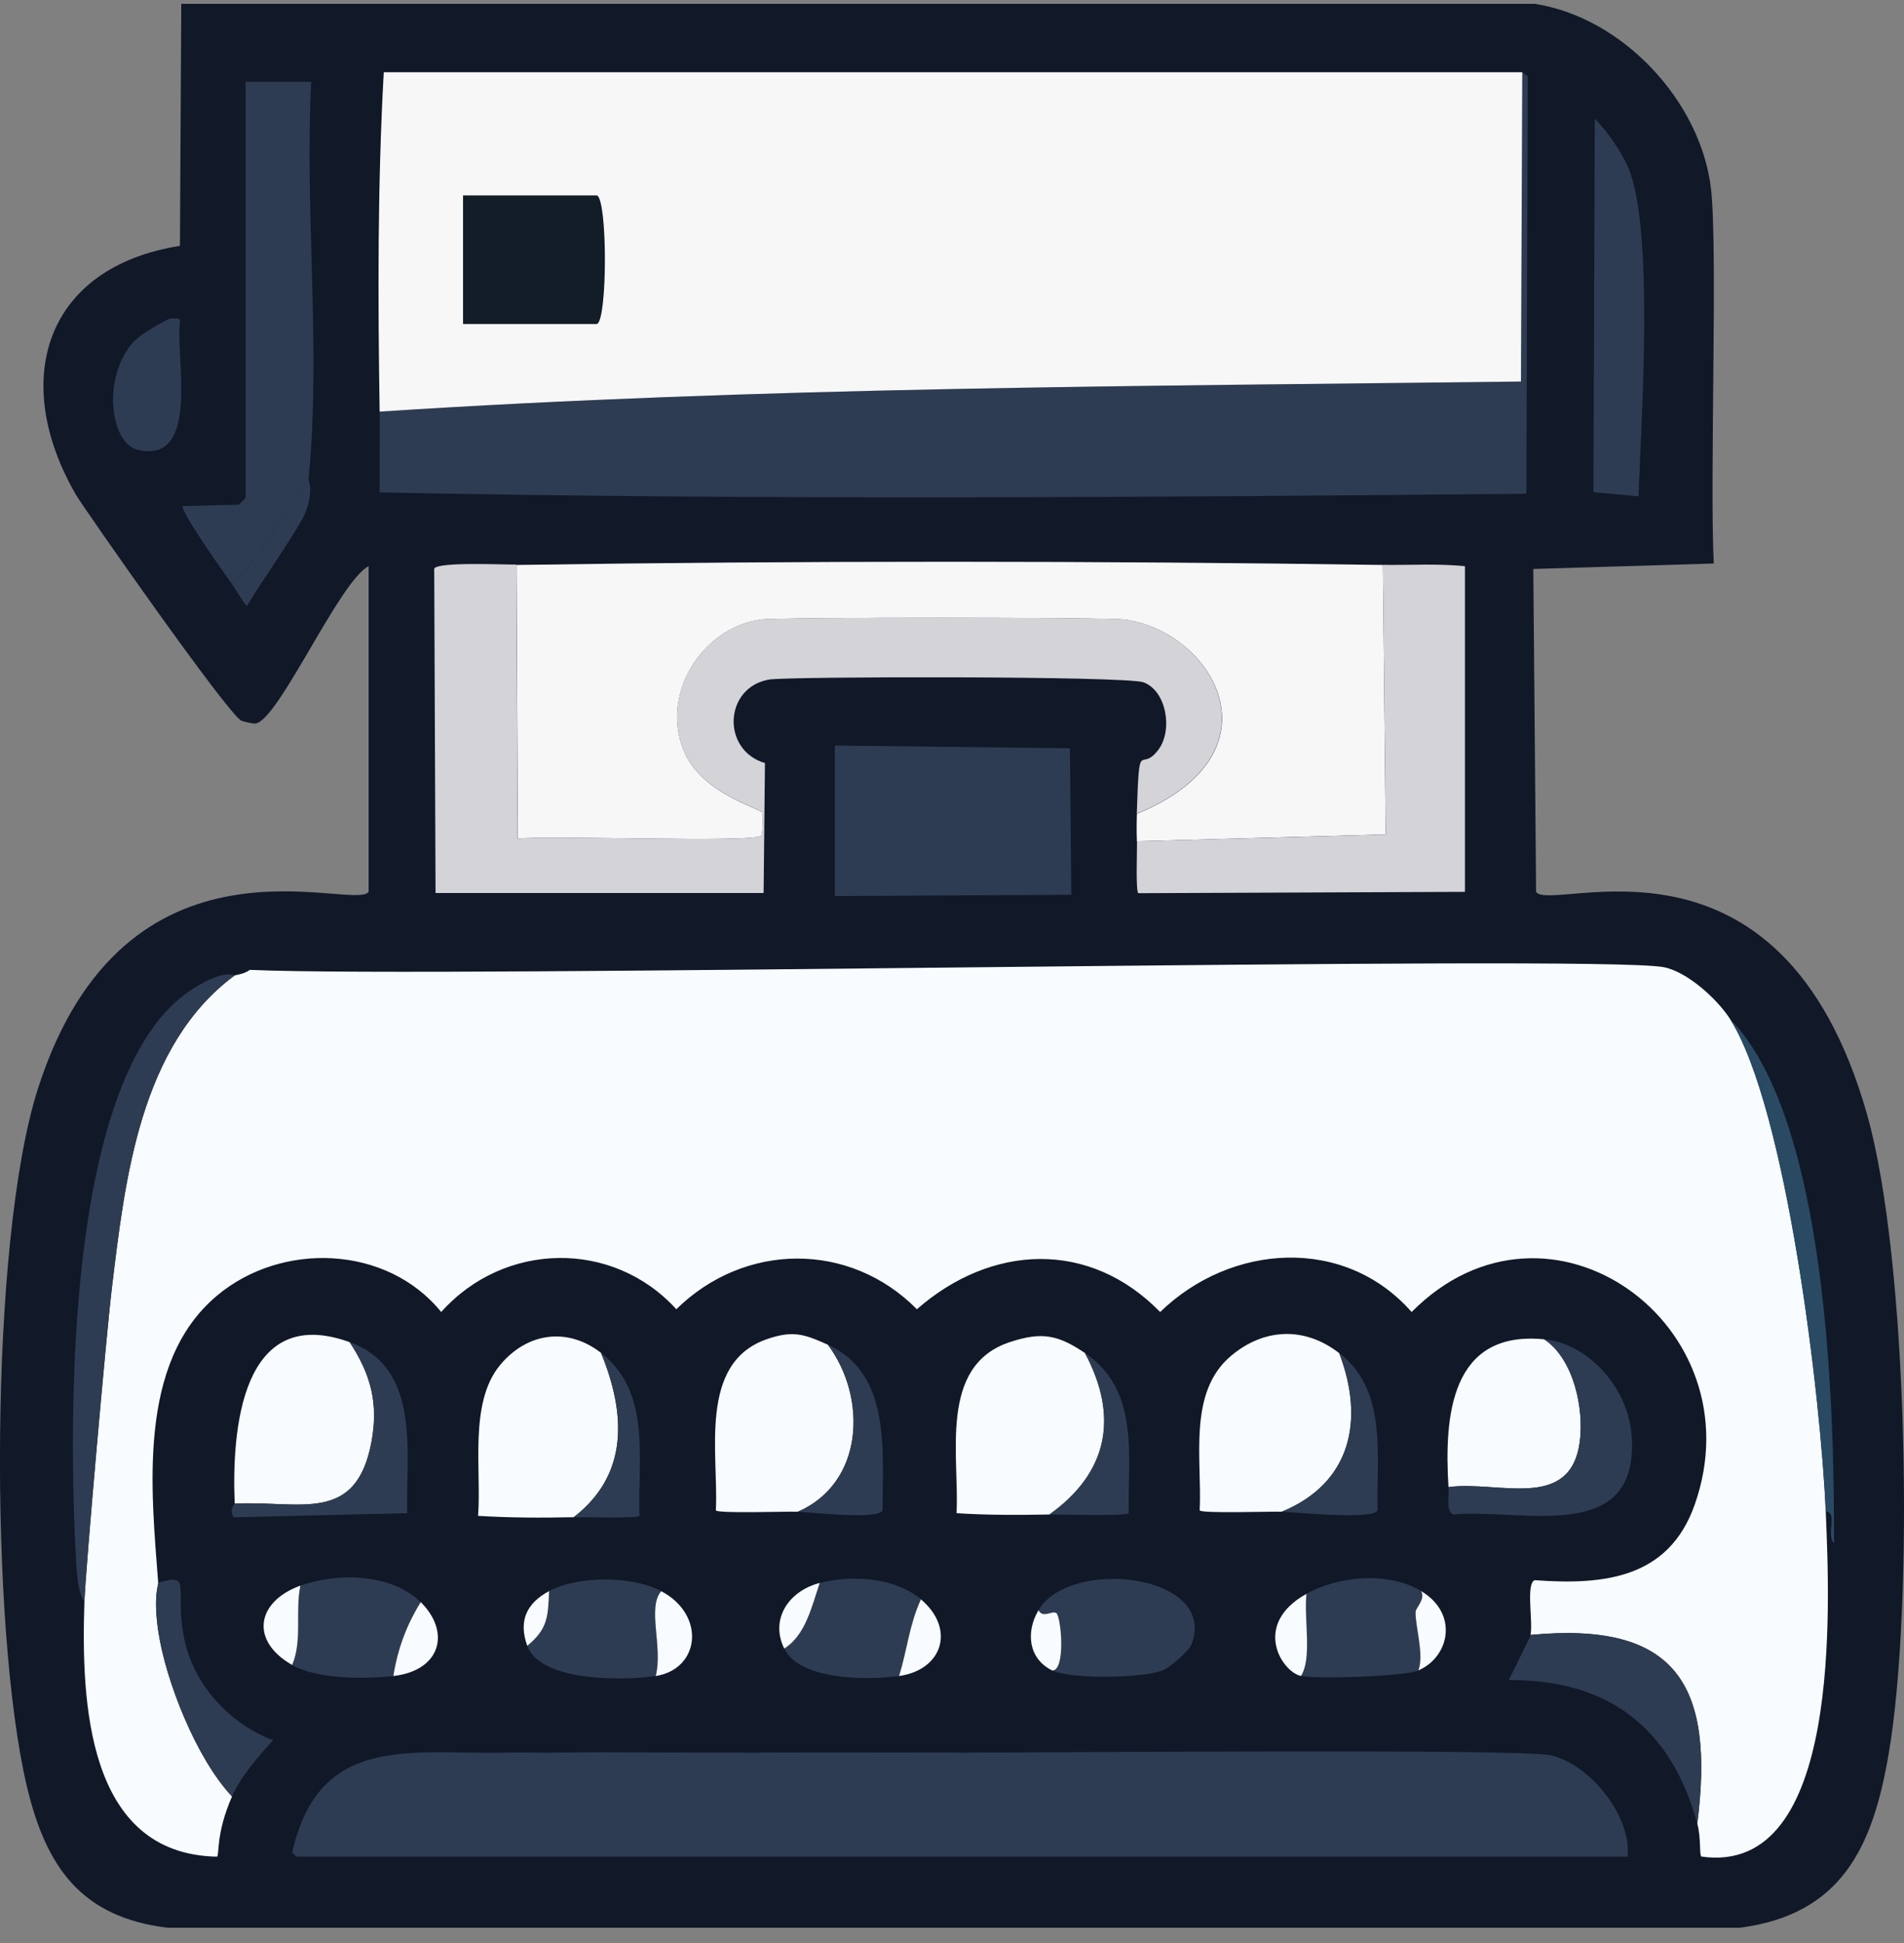 <svg width="100" height="102" viewBox="0 0 100 102" fill="none" xmlns="http://www.w3.org/2000/svg">
<rect x="0" y="0" width="100" height="102" fill="#808080" stroke="none"/>
<g clip-path="url(#clip0_388_1334)">
<path d="M9.532 0.2H80.601C85.229 0.914 89.322 5.312 89.862 9.9C90.225 12.957 89.792 25.102 90.008 29.582C86.851 29.679 83.692 29.775 80.531 29.869C80.578 35.52 80.626 41.172 80.677 46.824C81.493 47.971 93.496 42.507 98.048 58.461C100.238 66.127 100.535 84.267 99.194 92.079C98.362 96.953 96.729 100.507 91.371 101.2H8.813C4.271 100.654 2.422 98.019 1.416 93.799C-0.541 85.576 -0.584 65.207 1.989 57.162C6.569 42.842 18.593 47.906 19.361 46.818V29.723C17.831 30.485 14.608 37.881 13.403 37.984C13.295 37.995 12.776 37.881 12.684 37.838C12.002 37.556 4.385 26.65 3.995 25.984C0.492 19.947 2.384 14.017 9.451 12.908L9.521 0.195L9.532 0.2Z" fill="#111828"/>
<path d="M72.632 29.653C72.679 34.37 72.727 39.088 72.778 43.806C68.424 43.925 64.068 44.044 59.71 44.163C59.694 43.687 59.694 43.2 59.71 42.724C67.517 39.505 63.662 33.121 59.061 32.526C58.115 32.401 40.911 32.396 39.965 32.526C36.759 32.959 34.564 36.664 36.019 39.64C37.03 41.706 39.906 42.437 40.041 42.659C40.074 42.713 40.074 43.806 39.971 43.881C39.452 44.249 28.709 43.838 27.195 44.027L27.125 29.658C42.074 29.431 57.688 29.437 72.637 29.658L72.632 29.653Z" fill="#F7F7F8"/>
<path d="M59.71 44.163C64.064 44.044 68.42 43.925 72.778 43.806C72.731 39.088 72.682 34.37 72.632 29.653C74.065 29.674 75.508 29.577 76.941 29.723V46.819C71.221 46.844 65.502 46.868 59.786 46.889C59.64 46.786 59.727 44.563 59.716 44.157L59.71 44.163Z" fill="#D3D3D8"/>
<path d="M27.119 29.653L27.19 44.022C28.709 43.833 39.446 44.249 39.965 43.876C40.068 43.806 40.068 42.707 40.036 42.653C39.906 42.431 37.024 41.701 36.013 39.635C34.559 36.664 36.754 32.953 39.96 32.52C40.906 32.391 58.11 32.396 59.056 32.52C63.652 33.115 67.507 39.499 59.705 42.718C59.84 38.493 59.867 40.673 60.851 39.342C61.602 38.325 61.267 36.27 60.062 35.82C59.137 35.48 41.36 35.507 40.392 35.674C38.019 36.086 37.884 39.386 40.176 40.056C40.151 42.332 40.128 44.606 40.106 46.879H22.875L22.805 29.853C22.967 29.48 26.487 29.648 27.114 29.637L27.119 29.653Z" fill="#D3D3D8"/>
<path d="M43.847 39.137L56.196 39.283C56.221 41.843 56.245 44.406 56.266 46.971C52.125 46.996 47.985 47.019 43.847 47.041V39.137Z" fill="#2E3C53"/>
<path d="M90.868 53.5C93.853 58.218 95.648 73.501 95.891 79.36C96.096 84.278 96.761 98.523 89.36 97.462C89.241 97.381 89.349 96.489 89.144 95.737C90.052 88.509 88.111 85.09 80.385 85.825C80.525 85.09 80.131 83.158 80.601 82.953C84.213 83.218 87.63 82.877 89.003 79.003C92.333 69.59 81.347 61.61 74.14 68.876C70.621 64.872 64.652 65.267 60.932 68.876C57.218 65.067 52.065 65.311 48.156 68.73C44.626 65.159 39.106 65.208 35.521 68.73C32.185 65.062 26.476 65.175 23.172 68.876C20.329 65.365 14.803 65.159 11.397 68.016C7.196 71.537 7.942 78.235 8.31 83.099C8.321 83.223 8.045 83.797 8.31 85.614C8.694 88.238 10.326 92.344 12.186 94.308C11.327 96.261 11.532 97.376 11.397 97.468C4.536 97.338 4.266 89.288 4.433 84.105C4.493 82.363 5.59 69.958 5.871 67.653C6.564 61.913 7.347 54.874 12.332 51.201C12.597 51.152 12.9 51.082 13.122 50.914C23.302 51.369 83.51 50.108 87.349 50.768C88.581 50.979 90.203 52.451 90.868 53.5Z" fill="#F8FCFE"/>
<path d="M26.546 92.004C27.406 91.987 28.271 92.014 29.131 92.004C32.434 91.966 35.737 92.02 39.035 92.004C39.322 92.004 39.608 92.004 39.895 92.004C43.339 91.987 46.788 92.004 50.232 92.004C50.47 92.004 50.714 92.004 50.951 92.004C55.282 92.009 79.915 91.787 81.461 92.15C83.499 92.62 85.7 95.325 85.483 97.468H15.56L15.344 97.251C16.76 91.003 21.523 92.101 26.541 92.009L26.546 92.004Z" fill="#2E3C53"/>
<path d="M12.332 51.201C7.347 54.874 6.564 61.908 5.871 67.653C5.596 69.958 4.493 82.358 4.433 84.105C4.082 83.569 4.039 82.628 4.001 82.022C3.595 74.87 3.336 56.232 10.105 51.926C11.824 50.833 12.208 51.228 12.332 51.206V51.201Z" fill="#2E3C53"/>
<path d="M89.144 95.742C87.792 90.727 84.467 88.152 79.239 88.2C79.471 87.73 80.363 85.96 80.385 85.831C88.111 85.1 90.052 88.514 89.144 95.742Z" fill="#2E3C53"/>
<path d="M81.104 70.309C82.666 71.348 83.202 73.966 82.969 75.698C82.472 79.366 78.671 77.71 76.076 78.067C75.843 74.318 76.2 69.822 81.099 70.309H81.104Z" fill="#F8FCFE"/>
<path d="M76.076 78.067C78.671 77.71 82.472 79.366 82.969 75.698C83.202 73.966 82.661 71.348 81.104 70.309C83.461 70.542 85.537 72.895 85.7 75.411C86.073 81.173 79.887 79.166 76.297 79.506C75.935 79.257 76.119 78.657 76.081 78.067H76.076Z" fill="#2E3C53"/>
<path d="M18.361 70.455C19.474 72.143 19.885 73.674 19.507 75.698C18.696 80.047 15.717 78.76 12.327 78.933C12.165 75.076 12.678 68.405 18.355 70.455H18.361Z" fill="#F8FCFE"/>
<path d="M12.332 78.933C15.717 78.765 18.701 80.047 19.512 75.698C19.891 73.674 19.48 72.143 18.366 70.455C22.124 71.813 21.313 76.249 21.383 79.436L12.267 79.652C12.013 79.171 12.343 78.971 12.338 78.933H12.332Z" fill="#2E3C53"/>
<path d="M95.891 79.36C95.648 73.501 93.847 58.218 90.868 53.5C95.939 58.667 96.35 73.674 96.323 81.01C95.896 80.605 96.534 79.344 95.891 79.36Z" fill="#294A62"/>
<path d="M12.187 94.303C10.327 92.339 8.694 88.238 8.31 85.609C8.045 83.791 8.321 83.218 8.31 83.093C10.235 82.493 9.051 83.537 9.748 86.329C10.316 88.601 12.17 90.548 14.344 91.354C13.56 92.215 12.662 93.226 12.192 94.297L12.187 94.303Z" fill="#2E3C53"/>
<path d="M70.334 71.029C71.669 74.529 70.988 77.846 67.317 79.36C66.733 79.339 63.133 79.463 63.008 79.29C63.143 76.634 62.359 73.106 64.657 71.175C66.393 69.714 68.523 69.633 70.329 71.029H70.334Z" fill="#F8FCFE"/>
<path d="M43.485 70.596C45.556 73.382 45.383 77.84 41.906 79.36C41.328 79.339 37.722 79.463 37.597 79.29C37.754 76.379 36.646 71.581 40.252 70.309C41.647 69.823 42.236 70.034 43.485 70.596Z" fill="#F8FCFE"/>
<path d="M41.907 79.361C45.383 77.84 45.561 73.382 43.485 70.596C46.827 72.1 46.345 76.239 46.356 79.29C46.129 79.804 42.517 79.382 41.907 79.361Z" fill="#2E3C53"/>
<path d="M67.323 79.36C70.994 77.846 71.67 74.524 70.34 71.029C72.902 73.014 72.275 76.423 72.351 79.29C72.124 79.799 68.015 79.387 67.328 79.36H67.323Z" fill="#2E3C53"/>
<path d="M56.985 71.029C58.769 74.361 58.207 77.299 55.12 79.506C53.498 79.533 51.86 79.544 50.238 79.436C50.4 76.444 49.27 71.7 53.038 70.455C54.725 69.898 55.569 70.077 56.985 71.029Z" fill="#F8FCFE"/>
<path d="M55.114 79.506C58.202 77.305 58.764 74.361 56.98 71.029C59.861 72.96 59.234 76.406 59.278 79.436C59.159 79.604 55.671 79.501 55.114 79.506Z" fill="#2E3C53"/>
<path d="M31.569 71.029C32.861 74.188 33.045 77.397 30.131 79.647C28.46 79.685 26.773 79.68 25.108 79.577C25.297 77.191 24.616 73.664 26.254 71.673C27.682 69.942 29.812 69.655 31.569 71.023V71.029Z" fill="#F8FCFE"/>
<path d="M30.136 79.647C33.05 77.391 32.861 74.188 31.574 71.029C34.229 73.101 33.483 76.601 33.586 79.577C33.483 79.723 30.612 79.636 30.142 79.647H30.136Z" fill="#2E3C53"/>
<path d="M22.091 84.105C21.34 85.317 20.88 86.567 20.653 87.984C19.128 88.157 16.636 88.146 15.338 87.41C15.884 86.117 15.49 84.63 15.771 83.245C17.69 82.547 20.556 82.585 22.086 84.105H22.091Z" fill="#2E3C53"/>
<path d="M15.776 83.239C15.495 84.624 15.89 86.112 15.344 87.405C13.122 86.139 13.457 84.083 15.776 83.239Z" fill="#F8FCFE"/>
<path d="M20.658 87.984C20.886 86.567 21.345 85.317 22.097 84.105C23.692 85.685 23.145 87.703 20.658 87.984Z" fill="#F8FCFE"/>
<path d="M74.643 83.526C74.881 83.953 74.373 84.392 74.357 84.603C74.308 85.29 74.811 86.842 74.503 87.692C73.773 88.011 69.102 88.157 68.328 87.978C68.923 87.037 68.48 85.052 68.615 83.667C70.323 82.725 72.908 82.493 74.643 83.521V83.526Z" fill="#2E3C53"/>
<path d="M68.615 83.672C68.48 85.057 68.923 87.043 68.328 87.984C67.279 87.74 65.766 85.252 68.615 83.672Z" fill="#F8FCFE"/>
<path d="M74.497 87.692C74.811 86.843 74.308 85.29 74.351 84.603C74.368 84.392 74.876 83.954 74.638 83.526C76.611 84.695 76.146 86.978 74.492 87.692H74.497Z" fill="#F8FCFE"/>
<path d="M55.261 87.692C55.99 87.708 55.731 84.83 55.477 84.673C55.239 84.527 54.79 84.976 54.541 84.527C56.201 81.73 63.981 82.628 62.581 86.323C62.451 86.664 61.419 87.551 61.073 87.686C59.98 88.114 56.223 88.157 55.255 87.686L55.261 87.692Z" fill="#2E3C53"/>
<path d="M55.261 87.692C54.001 87.075 53.871 85.663 54.542 84.532C54.785 84.976 55.239 84.532 55.477 84.678C55.731 84.835 55.99 87.714 55.261 87.697V87.692Z" fill="#F8FCFE"/>
<path d="M29.131 92.004C28.271 92.014 27.406 91.987 26.546 92.004C22.827 88.314 27.838 90.933 29.131 92.004Z" fill="#111828"/>
<path d="M48.367 83.959C47.745 85.311 47.67 86.513 47.221 87.984C45.615 88.206 42.014 88.233 41.193 86.545C42.312 85.842 42.642 84.332 43.058 83.099C44.734 82.671 46.999 82.801 48.373 83.959H48.367Z" fill="#2E3C53"/>
<path d="M47.221 87.984C47.67 86.513 47.751 85.311 48.367 83.959C50.205 85.512 49.497 87.665 47.221 87.984Z" fill="#F8FCFE"/>
<path d="M41.187 86.545C40.42 84.971 41.458 83.504 43.053 83.099C42.636 84.338 42.306 85.847 41.187 86.545Z" fill="#F8FCFE"/>
<path d="M34.727 83.526C33.98 84.413 34.829 86.464 34.44 87.979C32.802 88.238 28.379 88.303 27.693 86.399C28.768 85.517 28.79 84.889 28.839 83.526C30.363 82.709 33.191 82.72 34.727 83.526Z" fill="#2E3C53"/>
<path d="M34.44 87.984C34.829 86.464 33.98 84.413 34.726 83.531C37.078 84.765 36.776 87.616 34.44 87.984Z" fill="#F8FCFE"/>
<path d="M27.692 86.399C27.222 85.095 27.649 84.165 28.839 83.526C28.785 84.889 28.763 85.517 27.692 86.399Z" fill="#F8FCFE"/>
<path d="M39.895 92.004C39.609 92.004 39.322 92.004 39.035 92.004C38.603 90.245 39.501 90.527 39.895 92.004Z" fill="#111828"/>
<path d="M50.952 92.004C50.714 92.004 50.47 92.004 50.232 92.004C50.784 91.477 51.334 90.95 51.881 90.424L50.946 92.004H50.952Z" fill="#111828"/>
<path d="M83.758 6.233C84.418 6.866 85.224 8.067 85.553 8.889C86.867 12.168 86.208 21.992 86.056 26.055L83.688 25.839C83.713 19.304 83.737 12.767 83.758 6.228V6.233Z" fill="#2E3C53"/>
<path d="M8.959 16.723C9.164 16.718 9.375 16.68 9.461 16.793C9.164 18.546 10.602 24.405 7.234 23.615C5.785 23.275 5.336 19.807 7.018 17.94C7.428 17.486 8.84 16.723 8.959 16.718V16.723Z" fill="#2E3C53"/>
<path d="M16.209 25.201C14.787 26.899 13.797 29.231 12.186 30.659C11.878 30.253 9.424 26.78 9.602 26.564L12.543 26.494L12.9 26.137V4.296H16.344C15.993 11.086 16.879 18.476 16.198 25.201H16.209Z" fill="#2E3C53"/>
<path d="M12.186 30.659C13.797 29.231 14.781 26.899 16.209 25.2C16.198 25.282 16.479 25.682 16.063 26.851C15.793 27.619 13.641 30.665 12.976 31.806C12.867 31.806 12.305 30.816 12.186 30.659Z" fill="#2E3C53"/>
<path d="M19.939 21.608C39.895 20.31 59.894 20.277 79.882 20.029C79.907 14.618 79.931 9.207 79.952 3.793L80.239 4.009C80.213 11.313 80.19 18.616 80.168 25.92C60.11 26.109 39.922 26.255 19.939 25.85C19.923 24.438 19.961 23.026 19.939 21.614V21.608Z" fill="#2E3C53"/>
<path d="M79.952 3.793C79.927 9.203 79.904 14.615 79.882 20.029C59.894 20.277 39.89 20.31 19.939 21.608C19.847 15.679 19.826 9.717 20.156 3.793H79.952Z" fill="#F7F7F8"/>
<path d="M24.319 10.258H31.353C31.909 10.475 31.909 16.793 31.353 17.01H24.319V10.258Z" fill="#131D28"/>
</g>
<defs>
<clipPath id="clip0_388_1334">
<rect width="100" height="101" fill="white" transform="translate(0 0.201)"/>
</clipPath>
</defs>
</svg>
